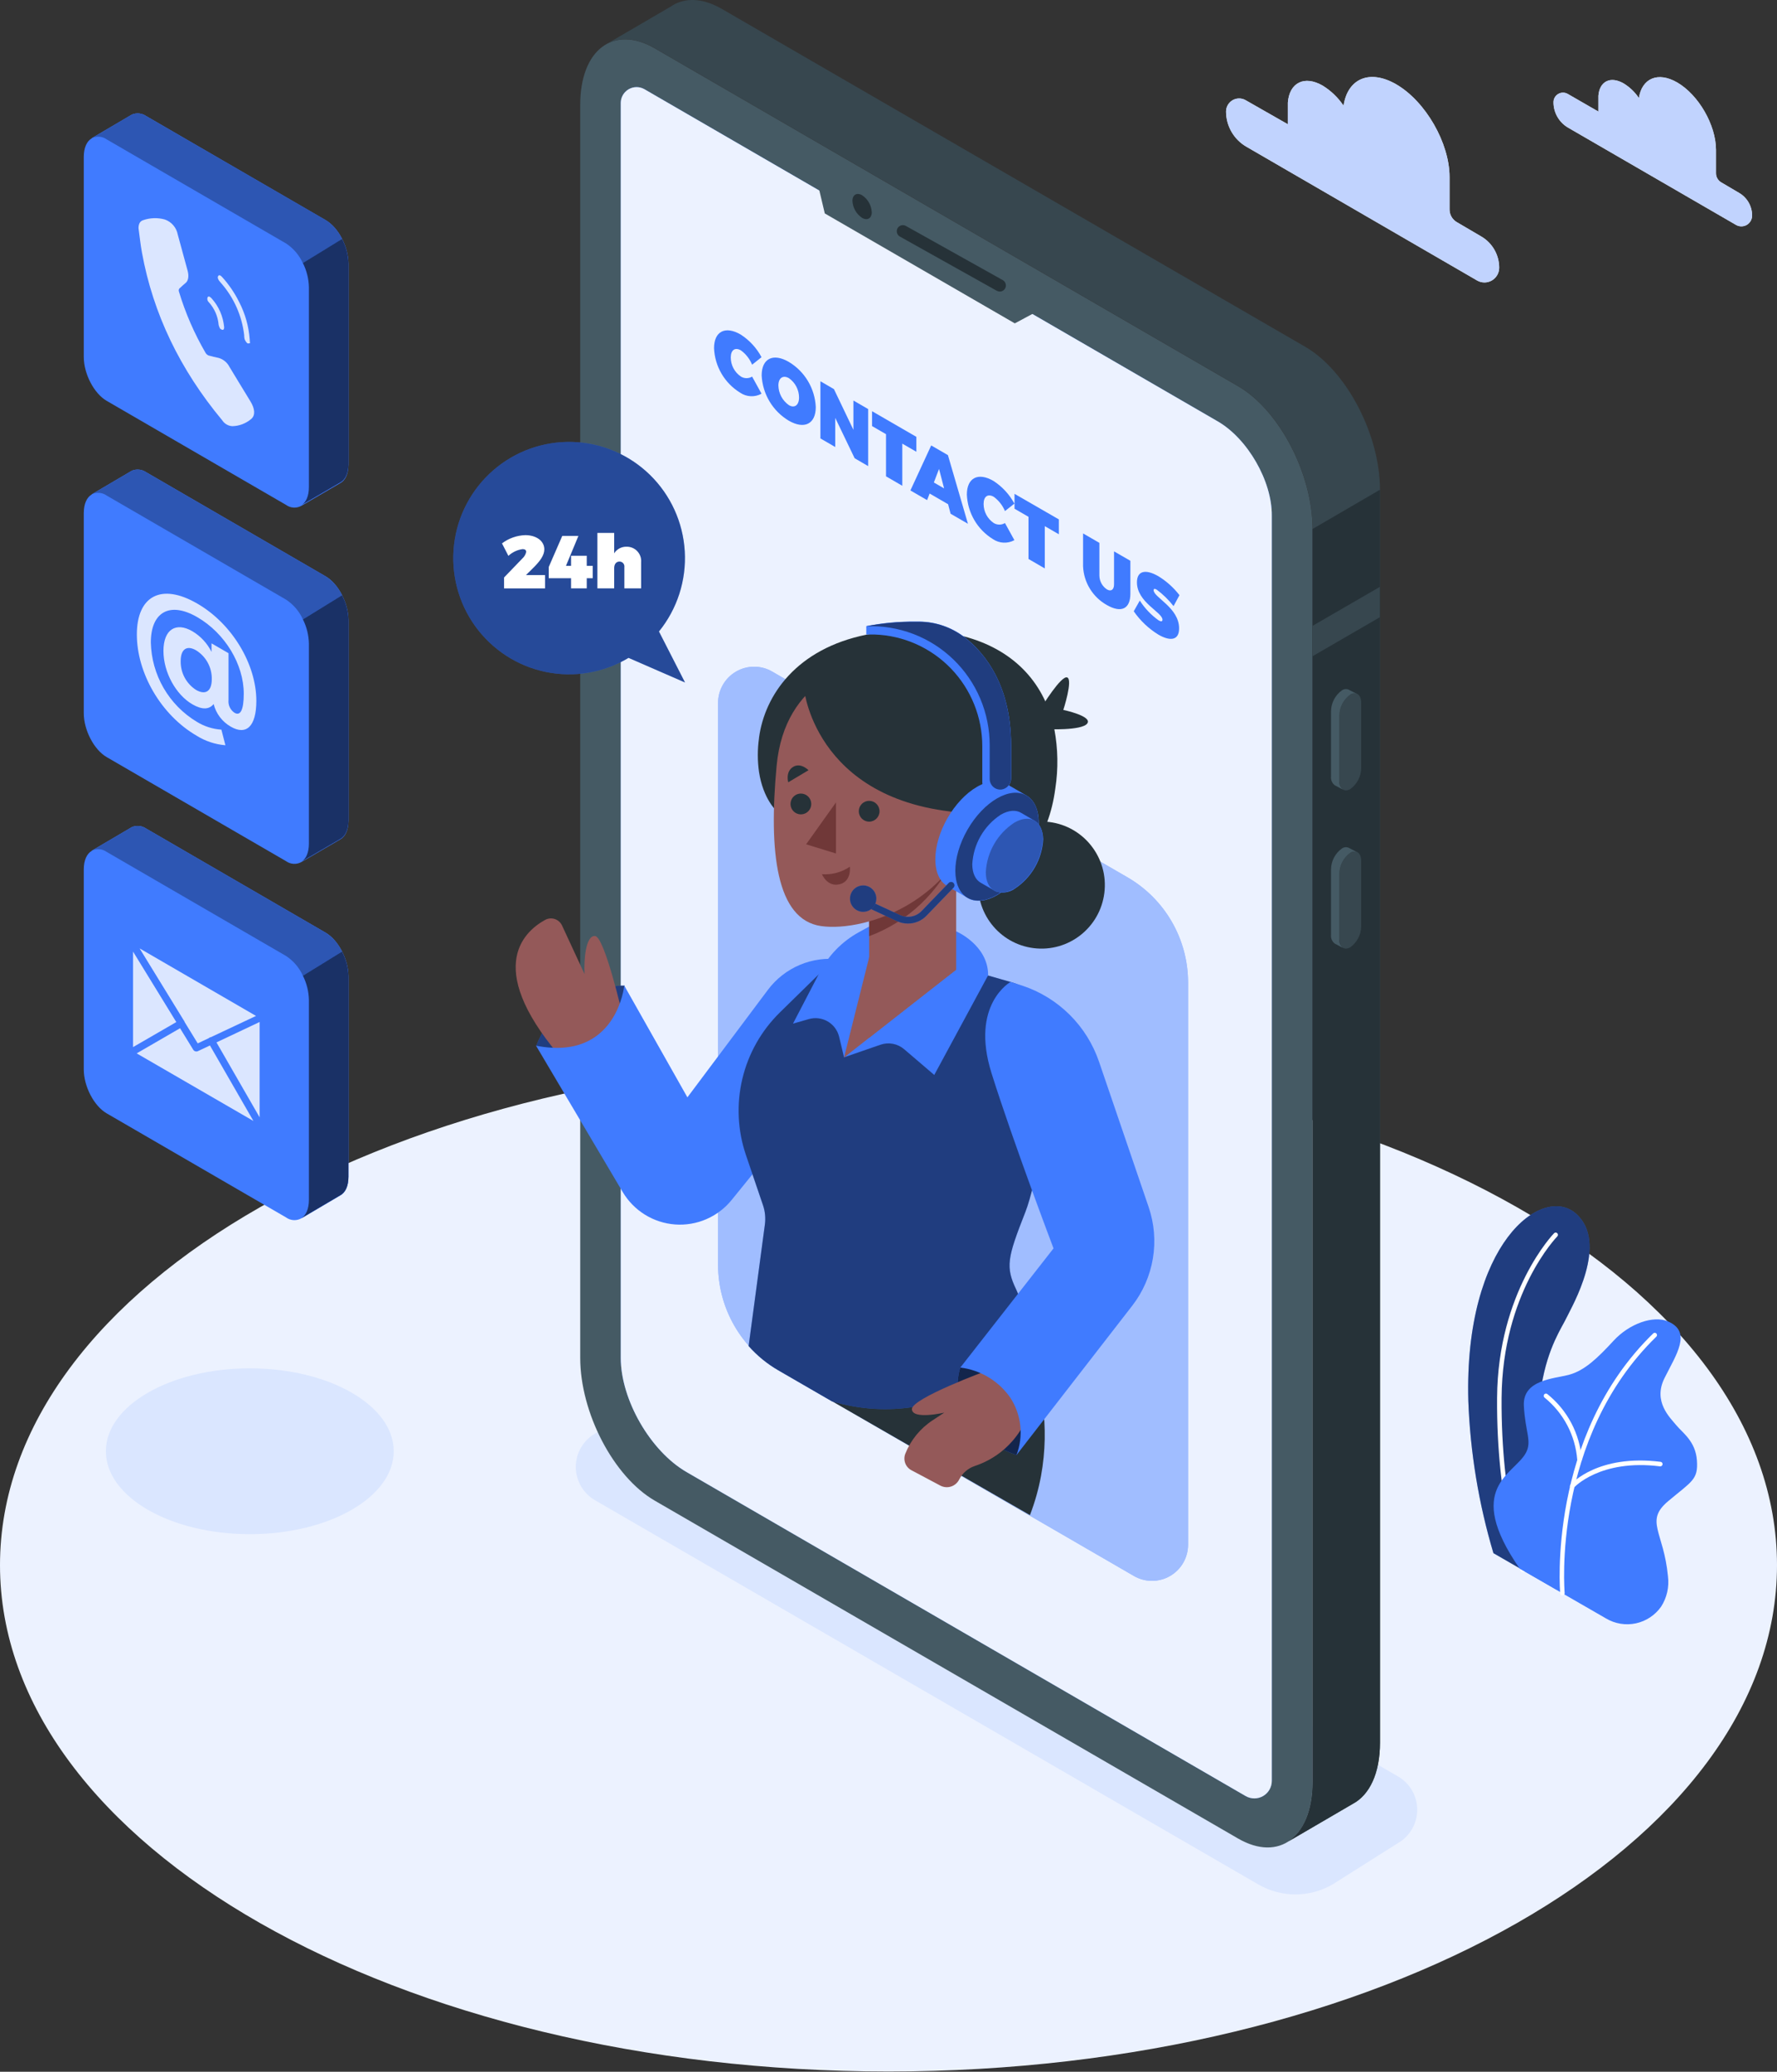 <svg width="633" height="738" viewBox="0 0 633 738" fill="none" xmlns="http://www.w3.org/2000/svg">
<rect x="0" y="0" width="633" height="738" fill="#333333" stroke="none"/>
<path d="M316.5 737.897C491.298 737.897 633 657.144 633 557.53C633 457.916 491.298 377.163 316.5 377.163C141.702 377.163 0 457.916 0 557.53C0 657.144 141.702 737.897 316.5 737.897Z" fill="#ECF2FF"/>
<path d="M448.208 671.253L211.953 534.407C209.875 533.206 208.149 531.477 206.948 529.393C205.748 527.31 205.116 524.946 205.116 522.54C205.116 520.134 205.748 517.77 206.948 515.687C208.149 513.604 209.875 511.874 211.953 510.673L235.259 495.93C239.282 493.605 243.843 492.382 248.486 492.382C253.129 492.382 257.69 493.605 261.713 495.93L498 632.792C500.078 633.993 501.804 635.723 503.004 637.806C504.205 639.889 504.837 642.253 504.837 644.659C504.837 647.065 504.205 649.429 503.004 651.513C501.804 653.596 500.078 655.325 498 656.526L474.694 671.253C470.669 673.59 466.101 674.821 461.451 674.821C456.801 674.821 452.233 673.59 448.208 671.253Z" fill="#DAE6FF"/>
<path d="M88.984 546.492C117.299 546.492 140.253 533.269 140.253 516.958C140.253 500.646 117.299 487.423 88.984 487.423C60.668 487.423 37.714 500.646 37.714 516.958C37.714 533.269 60.668 546.492 88.984 546.492Z" fill="#DAE6FF"/>
<path d="M531.986 553.259L554.473 566.23C554.473 566.23 542.988 530.024 549.108 493.529C551.421 479.736 556.384 472.888 558.119 469.198C559.853 465.508 573.297 442.709 561.331 432.268C549.365 421.826 521.53 442.821 523.04 499.007C523.726 517.397 526.732 535.626 531.986 553.259Z" fill="#407BFF"/>
<path opacity="0.5" d="M531.986 553.259L554.473 566.23C554.473 566.23 542.988 530.024 549.108 493.529C551.421 479.736 556.384 472.888 558.119 469.198C559.853 465.508 573.297 442.709 561.331 432.268C549.365 421.826 521.53 442.821 523.04 499.007C523.726 517.397 526.732 535.626 531.986 553.259Z" fill="black"/>
<path d="M542.442 560.09C542.278 560.093 542.118 560.046 541.982 559.953C541.847 559.861 541.744 559.728 541.687 559.574C541.607 559.333 533.014 535.776 533.287 497.91C533.56 460.045 553.396 439.485 553.589 439.292C553.664 439.216 553.752 439.157 553.85 439.116C553.948 439.075 554.053 439.054 554.159 439.054C554.265 439.054 554.37 439.075 554.468 439.116C554.566 439.157 554.655 439.216 554.729 439.292C554.805 439.367 554.864 439.456 554.905 439.554C554.946 439.652 554.967 439.758 554.967 439.864C554.967 439.97 554.946 440.076 554.905 440.174C554.864 440.272 554.805 440.361 554.729 440.436C554.537 440.629 535.166 460.577 534.893 497.927C534.62 535.276 543.1 558.801 543.197 559.026C543.269 559.227 543.259 559.449 543.169 559.642C543.078 559.835 542.915 559.985 542.715 560.058C542.627 560.085 542.534 560.096 542.442 560.09Z" fill="white"/>
<path d="M541.366 558.801L572.109 576.525C575.312 578.425 579.111 579.043 582.749 578.258C586.387 577.473 589.596 575.341 591.737 572.288C593.771 569.111 594.63 565.319 594.162 561.572C592.684 545.556 585.745 541.867 594.242 534.729C602.739 527.591 604.955 527.091 604.474 520.227C603.992 513.363 599.318 510.366 597.101 507.659C594.885 504.952 588.749 499.28 592.925 490.902C597.101 482.523 602.803 474.418 594.162 470.712C589.006 468.489 580.413 471.453 574.759 477.609C569.105 483.764 564.447 488.195 559.034 489.677C553.622 491.159 542.346 491.401 542.828 500.763C543.31 510.124 545.783 513.331 543.567 517.504C539.391 525.303 521.225 529.734 541.366 558.801Z" fill="#407BFF"/>
<path d="M556.56 568.341C556.36 568.334 556.169 568.256 556.021 568.12C555.874 567.984 555.78 567.799 555.757 567.6C555.757 567.052 551.035 511.753 588.941 474.951C589.097 474.821 589.297 474.756 589.499 474.768C589.701 474.78 589.892 474.868 590.032 475.015C590.172 475.162 590.252 475.356 590.255 475.559C590.258 475.763 590.185 475.96 590.049 476.111C552.689 512.381 557.315 566.907 557.363 567.455C557.381 567.666 557.315 567.876 557.18 568.039C557.045 568.201 556.851 568.304 556.641 568.325L556.56 568.341Z" fill="white"/>
<path d="M562.648 520.742C562.445 520.743 562.25 520.667 562.101 520.53C561.953 520.392 561.861 520.203 561.845 520.001C561.508 515.716 560.305 511.544 558.309 507.74C556.312 503.937 553.564 500.581 550.232 497.878C550.145 497.817 550.071 497.739 550.014 497.65C549.958 497.56 549.919 497.459 549.901 497.355C549.883 497.25 549.886 497.142 549.91 497.039C549.934 496.935 549.978 496.837 550.039 496.75C550.099 496.664 550.175 496.59 550.263 496.533C550.351 496.476 550.45 496.438 550.553 496.42C550.656 496.402 550.762 496.405 550.864 496.428C550.966 496.452 551.062 496.496 551.147 496.557C554.698 499.382 557.625 502.916 559.743 506.935C561.861 510.954 563.124 515.37 563.451 519.904C563.469 520.12 563.401 520.334 563.263 520.5C563.125 520.666 562.927 520.77 562.712 520.791L562.648 520.742Z" fill="white"/>
<path d="M560.03 530.233C559.835 530.235 559.647 530.167 559.5 530.04C559.34 529.897 559.243 529.698 559.228 529.484C559.213 529.271 559.281 529.059 559.419 528.896C559.805 528.445 569.297 517.939 591.543 520.727C591.754 520.755 591.945 520.866 592.074 521.035C592.204 521.204 592.261 521.418 592.234 521.629C592.206 521.842 592.096 522.035 591.928 522.167C591.76 522.3 591.547 522.361 591.334 522.338C569.972 519.647 560.704 529.863 560.608 529.959C560.535 530.042 560.446 530.108 560.346 530.155C560.247 530.202 560.139 530.229 560.03 530.233Z" fill="white"/>
<path d="M441.012 654.901L233.235 534.554C218.57 526.062 206.685 503.279 206.685 483.67V37.344C206.685 17.735 218.57 8.728 233.235 17.219L441.012 137.566C455.676 146.057 467.562 168.841 467.562 188.45V634.776C467.562 654.369 455.676 663.392 441.012 654.901Z" fill="#455A64"/>
<path d="M464.944 123.531L257.151 3.185C250.887 -0.441 245.137 -0.86 240.591 1.364C240.035 1.643 239.498 1.961 238.985 2.315L215.695 15.898C220.385 13.078 226.521 13.287 233.251 17.187L441.028 137.533C455.692 146.025 467.578 168.808 467.578 188.418V634.743C467.578 645.12 464.253 652.467 458.953 655.948L481.938 642.526C487.8 639.4 491.575 631.746 491.575 620.773V174.448C491.575 154.806 479.609 132.023 464.944 123.531Z" fill="#37474F"/>
<path d="M467.562 188.418V634.743C467.562 645.12 464.237 652.468 458.937 655.948L481.937 642.526C487.8 639.4 491.574 631.747 491.574 620.774V174.448L467.642 188.386L467.562 188.418Z" fill="#263238"/>
<path d="M491.495 209.074L467.562 222.931V233.759L491.495 219.886V209.074Z" fill="#37474F"/>
<path d="M481.007 281.082C478.87 282.323 477.136 281.001 477.136 278.149V254.866C477.157 253.411 477.519 251.981 478.191 250.691C478.863 249.401 479.828 248.287 481.007 247.438C483.143 246.198 484.878 247.438 484.878 250.371V273.654C484.856 275.109 484.494 276.54 483.822 277.829C483.15 279.119 482.186 280.233 481.007 281.082Z" fill="#37474F"/>
<path d="M477.119 278.215V254.868C477.141 253.412 477.502 251.982 478.174 250.692C478.847 249.402 479.811 248.288 480.99 247.44C481.342 247.192 481.753 247.041 482.181 247.002C482.609 246.962 483.04 247.035 483.431 247.214L480.524 245.715C480.127 245.523 479.685 245.44 479.245 245.474C478.806 245.508 478.382 245.658 478.019 245.909C476.838 246.757 475.872 247.871 475.198 249.161C474.523 250.45 474.158 251.88 474.132 253.337V276.604C474.071 277.191 474.16 277.785 474.391 278.329C474.621 278.873 474.985 279.349 475.449 279.713L478.484 281.325C478.001 280.976 477.62 280.503 477.38 279.956C477.14 279.41 477.05 278.808 477.119 278.215Z" fill="#455A64"/>
<path d="M481.007 337.428C478.87 338.669 477.136 337.428 477.136 334.496V311.213C477.159 309.758 477.521 308.328 478.193 307.038C478.865 305.748 479.829 304.634 481.007 303.785C483.143 302.544 484.878 303.785 484.878 306.733V330C484.858 331.456 484.498 332.887 483.826 334.178C483.153 335.468 482.188 336.582 481.007 337.428Z" fill="#37474F"/>
<path d="M477.119 334.496V311.213C477.142 309.758 477.504 308.328 478.176 307.038C478.848 305.748 479.812 304.634 480.99 303.785C481.344 303.542 481.754 303.394 482.181 303.354C482.609 303.315 483.039 303.385 483.431 303.559L480.524 302.045C480.129 301.844 479.686 301.756 479.244 301.79C478.803 301.824 478.379 301.979 478.018 302.238C476.836 303.084 475.867 304.197 475.192 305.487C474.517 306.777 474.154 308.209 474.131 309.666V332.997C474.07 333.585 474.158 334.179 474.389 334.723C474.619 335.267 474.984 335.744 475.448 336.107L478.484 337.718C477.981 337.361 477.587 336.87 477.346 336.301C477.105 335.732 477.026 335.107 477.119 334.496Z" fill="#455A64"/>
<path d="M433.752 150.085L229.573 31.785C228.72 31.293 227.755 31.033 226.772 31.031C225.789 31.029 224.822 31.285 223.968 31.774C223.114 32.263 222.403 32.967 221.904 33.817C221.405 34.666 221.136 35.632 221.124 36.618V483.669C221.124 498.589 231.677 516.91 244.558 524.37L443.726 639.786C444.671 640.331 445.742 640.618 446.831 640.617C447.921 640.616 448.991 640.328 449.935 639.781C450.879 639.234 451.662 638.448 452.208 637.502C452.753 636.555 453.041 635.481 453.042 634.388V183.648C453.122 171.338 444.417 156.24 433.752 150.085Z" fill="#407BFF"/>
<path opacity="0.9" d="M433.752 150.085L229.573 31.785C228.72 31.293 227.755 31.033 226.772 31.031C225.789 31.029 224.822 31.285 223.968 31.774C223.114 32.263 222.403 32.967 221.904 33.817C221.405 34.666 221.136 35.632 221.124 36.618V483.669C221.124 498.589 231.677 516.91 244.558 524.37L443.726 639.786C444.671 640.331 445.742 640.618 446.831 640.617C447.921 640.616 448.991 640.328 449.935 639.781C450.879 639.234 451.662 638.448 452.208 637.502C452.753 636.555 453.041 635.481 453.042 634.388V183.648C453.122 171.338 444.417 156.24 433.752 150.085Z" fill="white"/>
<path d="M290.641 62.673L293.805 76.03L361.49 115.185L373.183 108.933L290.641 62.673Z" fill="#455A64"/>
<path d="M310.541 75.579C310.541 77.803 308.935 78.689 307.072 77.593C306.071 76.927 305.241 76.035 304.647 74.988C304.052 73.942 303.711 72.77 303.65 71.567C303.65 69.36 305.257 68.457 307.12 69.569C308.12 70.232 308.95 71.121 309.545 72.165C310.139 73.209 310.48 74.379 310.541 75.579Z" fill="#263238"/>
<path d="M356.141 103.857C355.771 103.855 355.407 103.76 355.081 103.584L320.516 84.248C320.028 83.961 319.671 83.493 319.522 82.945C319.373 82.398 319.443 81.813 319.718 81.317C319.992 80.82 320.45 80.451 320.992 80.289C321.534 80.126 322.118 80.182 322.62 80.445L357.201 99.781C357.621 100.015 357.952 100.383 358.141 100.827C358.33 101.27 358.367 101.765 358.246 102.231C358.124 102.698 357.852 103.111 357.471 103.406C357.09 103.7 356.622 103.859 356.141 103.857Z" fill="#263238"/>
<path d="M263.945 124.821C261.841 123.596 260.315 124.659 260.315 127.35C260.315 128.696 260.647 130.021 261.28 131.207C261.913 132.393 262.829 133.404 263.945 134.15C264.543 134.514 265.23 134.707 265.929 134.707C266.629 134.707 267.315 134.514 267.913 134.15L271.27 140.241C270.089 140.894 268.75 141.206 267.403 141.14C266.055 141.075 264.753 140.635 263.64 139.87C260.913 138.196 258.639 135.874 257.02 133.108C255.401 130.343 254.486 127.22 254.356 124.015C254.356 118.037 258.356 115.959 263.865 119.181C266.976 121.191 269.525 123.964 271.27 127.238L267.913 129.912C267.085 127.88 265.712 126.117 263.945 124.821Z" fill="#407BFF"/>
<path d="M290.593 145.01C290.593 151.036 286.529 153.066 280.956 149.844C278.15 148.162 275.803 145.811 274.122 143C272.44 140.189 271.477 137.005 271.318 133.731C271.318 127.705 275.382 125.675 280.956 128.897C283.767 130.571 286.12 132.92 287.802 135.733C289.485 138.545 290.443 141.733 290.593 145.01ZM277.277 137.324C277.305 138.708 277.661 140.065 278.314 141.283C278.968 142.502 279.901 143.547 281.036 144.333C283.028 145.493 284.634 144.333 284.634 141.594C284.628 140.242 284.299 138.911 283.672 137.713C283.046 136.516 282.142 135.487 281.036 134.714C279.012 133.538 277.277 134.537 277.277 137.324Z" fill="#407BFF"/>
<path d="M297.065 138.613L304.003 153.115V142.674L309.256 145.719V166.037L304.437 163.234L297.53 148.861V159.238L292.246 156.176V135.81L297.065 138.613Z" fill="#407BFF"/>
<path d="M326.427 155.612V160.929L321.415 158.028V173.046L315.617 169.678V154.661L310.638 151.777V146.476L326.427 155.612Z" fill="#407BFF"/>
<path d="M337.733 179.62L331.148 175.801L330.249 178.153L324.306 174.705L331.71 158.673L337.669 162.121L344.801 186.58L338.617 183.003L337.733 179.62ZM336.304 173.98L334.505 167.035L332.658 171.869L336.304 173.98Z" fill="#407BFF"/>
<path d="M354.005 176.978C351.901 175.769 350.375 176.817 350.375 179.524C350.378 180.869 350.71 182.193 351.343 183.378C351.976 184.564 352.89 185.575 354.005 186.323C354.607 186.684 355.295 186.874 355.997 186.874C356.698 186.874 357.386 186.684 357.988 186.323L361.345 192.414C360.159 193.06 358.819 193.367 357.471 193.302C356.123 193.237 354.818 192.801 353.7 192.043C350.97 190.368 348.695 188.043 347.076 185.275C345.456 182.506 344.543 179.38 344.416 176.172C344.416 170.194 348.431 168.116 353.925 171.338C357.032 173.358 359.583 176.128 361.345 179.395L357.988 182.053C357.142 180.032 355.766 178.278 354.005 176.978Z" fill="#407BFF"/>
<path d="M377.181 185.018V190.319L372.17 187.419V202.484L366.372 199.117V184.099L361.393 181.215V175.914L377.181 185.018Z" fill="#407BFF"/>
<path d="M394.32 209.96C395.75 210.782 396.842 210.138 396.842 208.124V196.409L402.657 199.761V211.475C402.657 216.873 399.444 218.484 394.304 215.535C391.828 214.156 389.747 212.162 388.259 209.744C386.771 207.326 385.927 204.566 385.808 201.727V190.013L391.622 193.38V205.094C391.644 206.064 391.902 207.014 392.372 207.862C392.842 208.71 393.511 209.43 394.32 209.96Z" fill="#407BFF"/>
<path d="M412.02 210.025C411.361 209.654 410.944 209.638 410.944 210.251C410.944 212.796 420.019 216.47 420.019 223.834C420.019 228.345 416.597 228.361 412.646 226.073C409.173 223.938 406.181 221.102 403.86 217.743L406.013 213.94C407.779 216.684 410.046 219.067 412.694 220.966C413.546 221.465 414.092 221.465 414.092 220.74C414.092 218.098 405.001 214.585 405.001 207.447C405.001 203.387 407.956 202.613 412.518 205.191C415.456 206.974 418.042 209.285 420.147 212.007L418.043 215.906C416.305 213.686 414.279 211.708 412.02 210.025Z" fill="#407BFF"/>
<path d="M234.728 224.946C241.245 216.917 244.526 206.729 243.922 196.392C243.319 186.055 238.876 176.32 231.47 169.108C224.063 161.896 214.231 157.731 203.914 157.434C193.596 157.137 183.542 160.73 175.735 167.504C167.929 174.278 162.937 183.741 161.743 194.026C160.55 204.311 163.243 214.671 169.29 223.063C175.338 231.454 184.301 237.267 194.41 239.355C204.52 241.442 215.043 239.653 223.902 234.34L244.012 243.106L234.728 224.946Z" fill="#407BFF"/>
<path opacity="0.4" d="M234.728 224.946C241.245 216.917 244.526 206.729 243.922 196.392C243.319 186.055 238.876 176.32 231.47 169.108C224.063 161.896 214.231 157.731 203.914 157.434C193.596 157.137 183.542 160.73 175.735 167.504C167.929 174.278 162.937 183.741 161.743 194.026C160.55 204.311 163.243 214.671 169.29 223.063C175.338 231.454 184.301 237.267 194.41 239.355C204.52 241.442 215.043 239.653 223.902 234.34L244.012 243.106L234.728 224.946Z" fill="black"/>
<path d="M187.442 196.588C187.442 195.959 186.992 195.605 186.173 195.605C184.273 195.855 182.498 196.694 181.097 198.006L178.816 193.559C181.217 191.746 184.117 190.722 187.12 190.626C190.975 190.626 193.899 192.656 193.899 195.685C193.899 197.845 192.292 199.923 190.236 202.002L187.361 204.854H194.156V209.591H179.555V205.708L186.06 198.956C186.761 198.335 187.245 197.505 187.442 196.588Z" fill="white"/>
<path d="M206.041 190.899L201.608 201.566H203.423V197.973H209.013V201.566H211.133V205.965H209.013V209.59H203.423V205.965H195.473V201.969L200.291 190.899H206.041Z" fill="white"/>
<path d="M228.384 200.293V209.59H222.409V202.017C222.443 201.771 222.425 201.52 222.354 201.281C222.283 201.042 222.163 200.821 222 200.633C221.837 200.446 221.636 200.295 221.41 200.192C221.184 200.089 220.938 200.035 220.69 200.035C219.518 200.035 218.779 200.954 218.779 202.372V209.59H212.804V189.836H218.779V197.103C219.246 196.362 219.898 195.755 220.669 195.343C221.441 194.93 222.306 194.726 223.18 194.75C223.896 194.732 224.608 194.865 225.269 195.142C225.93 195.418 226.526 195.831 227.017 196.354C227.508 196.878 227.884 197.499 228.119 198.178C228.355 198.856 228.445 199.577 228.384 200.293Z" fill="white"/>
<path d="M423.216 350.014V550.216C423.219 552.48 422.628 554.705 421.501 556.668C420.375 558.63 418.753 560.26 416.799 561.393C414.845 562.527 412.628 563.124 410.371 563.125C408.114 563.126 405.896 562.53 403.941 561.398L296.455 499.138L277.405 488.117C270.846 484.312 265.397 478.847 261.603 472.267C257.809 465.687 255.803 458.224 255.786 450.622V250.404C255.783 248.14 256.374 245.915 257.501 243.953C258.627 241.99 260.249 240.36 262.203 239.227C264.157 238.093 266.374 237.496 268.631 237.495C270.888 237.494 273.106 238.09 275.06 239.222L401.628 312.519C408.191 316.318 413.641 321.783 417.43 328.365C421.219 334.947 423.215 342.413 423.216 350.014Z" fill="#407BFF"/>
<path opacity="0.5" d="M423.216 350.014V550.216C423.219 552.48 422.628 554.705 421.501 556.668C420.375 558.63 418.753 560.26 416.799 561.393C414.845 562.527 412.628 563.124 410.371 563.125C408.114 563.126 405.896 562.53 403.941 561.398L296.455 499.138L277.405 488.117C270.846 484.312 265.397 478.847 261.603 472.267C257.809 465.687 255.803 458.224 255.786 450.622V250.404C255.783 248.14 256.374 245.915 257.501 243.953C258.627 241.99 260.249 240.36 262.203 239.227C264.157 238.093 266.374 237.496 268.631 237.495C270.888 237.494 273.106 238.09 275.06 239.222L401.628 312.519C408.191 316.318 413.641 321.783 417.43 328.365C421.219 334.947 423.215 342.413 423.216 350.014Z" fill="white"/>
<path d="M361.296 468.475C361.296 468.475 381.422 501.957 366.886 539.709L296.406 499.137L361.296 468.475Z" fill="#263238"/>
<path d="M393.394 318.042C394.917 305.633 386.124 294.335 373.754 292.807C361.384 291.279 350.121 300.1 348.598 312.509C347.075 324.918 355.868 336.216 368.238 337.744C380.608 339.272 391.87 330.451 393.394 318.042Z" fill="#263238"/>
<path d="M371.111 251.773C371.111 251.773 378.034 240.495 380.154 241.316C382.274 242.138 378.773 252.885 378.773 252.885C378.773 252.885 389.245 255.077 387.302 257.719C385.358 260.362 372.557 259.733 372.557 259.733L371.111 251.773Z" fill="#263238"/>
<path d="M375.929 280.841C371.111 317.16 340.593 317.16 340.593 317.16L276.667 288.93C276.667 288.93 271.848 284.692 270.371 274.96C269.804 270.974 269.804 266.927 270.371 262.94C270.371 262.94 270.371 262.859 270.371 262.827C272.41 247.552 283.798 231.133 308.598 226.09C314.033 224.989 319.565 224.449 325.11 224.479C327.792 224.469 330.473 224.604 333.14 224.881C352.415 226.783 365.923 235.806 372.364 249.84C373.812 253.008 374.89 256.333 375.576 259.75C376.883 266.709 377.003 273.841 375.929 280.841Z" fill="#263238"/>
<path d="M222.458 351.092C222.458 351.092 199.762 350.303 191.024 372.49C191.024 372.49 200.662 379.016 213.302 372.49C225.943 365.965 222.458 351.092 222.458 351.092Z" fill="#407BFF"/>
<path opacity="0.5" d="M222.458 351.092C222.458 351.092 199.762 350.303 191.024 372.49C191.024 372.49 200.662 379.016 213.302 372.49C225.943 365.965 222.458 351.092 222.458 351.092Z" fill="black"/>
<path d="M221.815 361.776C221.815 361.776 215.391 333.772 212.001 333.434C208.612 333.096 207.954 341.974 208.227 346.985L200.196 329.647C199.941 329.109 199.579 328.628 199.132 328.235C198.685 327.842 198.162 327.545 197.597 327.362C197.031 327.18 196.434 327.115 195.842 327.173C195.25 327.231 194.677 327.409 194.157 327.698C186.126 332.129 172.039 345.599 201.738 378.904L221.815 361.776Z" fill="#945959"/>
<path d="M304.052 342.409L299.234 341.78C294.378 341.134 289.438 341.797 284.921 343.7C280.405 345.603 276.475 348.677 273.535 352.608L244.864 390.892L222.377 351.093C222.377 351.093 219.679 378.163 190.944 372.491L221.799 424.584C223.752 427.882 226.47 430.658 229.722 432.676C232.974 434.693 236.663 435.893 240.477 436.173C244.29 436.453 248.114 435.805 251.624 434.284C255.135 432.763 258.226 430.413 260.637 427.436L287.043 394.872L304.052 342.409Z" fill="#407BFF"/>
<path d="M365.248 431.754C358.824 448.092 358.117 451.283 362.036 459.452C364.765 465.485 366.917 471.765 368.461 478.207C368.461 478.207 338.682 511.69 296.295 499.154L277.245 488.133C273.283 485.841 269.715 482.925 266.676 479.496L272.475 436.12C272.767 433.837 272.536 431.517 271.8 429.337L265.713 411.436C262.742 402.692 262.3 393.284 264.438 384.299C266.575 375.314 271.205 367.119 277.791 360.664L298.254 340.604L351.997 347.5L360.028 349.804C365.286 351.329 369.818 354.707 372.792 359.316C375.767 363.924 376.983 369.455 376.219 374.892C373.584 393.905 369.28 421.49 365.248 431.754Z" fill="#407BFF"/>
<path opacity="0.5" d="M365.248 431.754C358.824 448.092 358.117 451.283 362.036 459.452C364.765 465.485 366.917 471.765 368.461 478.207C368.461 478.207 338.682 511.69 296.295 499.154L277.245 488.133C273.283 485.841 269.715 482.925 266.676 479.496L272.475 436.12C272.767 433.837 272.536 431.517 271.8 429.337L265.713 411.436C262.742 402.692 262.3 393.284 264.438 384.299C266.575 375.314 271.205 367.119 277.791 360.664L298.254 340.604L351.997 347.5L360.028 349.804C365.286 351.329 369.818 354.707 372.792 359.316C375.767 363.924 376.983 369.455 376.219 374.892C373.584 393.905 369.28 421.49 365.248 431.754Z" fill="black"/>
<path d="M332.835 382.948L322.073 373.748C320.933 372.77 319.559 372.107 318.086 371.824C316.613 371.542 315.092 371.649 313.673 372.137L300.663 376.632L298.912 369.317C298.639 368.179 298.138 367.108 297.441 366.169C296.744 365.23 295.865 364.442 294.856 363.854C293.848 363.265 292.731 362.887 291.573 362.744C290.415 362.6 289.24 362.693 288.118 363.017L282.48 364.628L292.021 346.292C295.136 340.32 299.935 335.399 305.818 332.144L309.561 330.082L340.48 331.693C340.48 331.693 351.996 336.527 351.996 347.403L332.835 382.852" fill="#407BFF"/>
<path d="M340.61 345.438L309.61 369.672V292.508H340.61V345.438Z" fill="#945959"/>
<path d="M310.091 339.074L300.663 376.698L340.481 345.439L310.091 339.074Z" fill="#945959"/>
<path d="M309.61 333.483C316.503 330.915 322.804 326.969 328.13 321.883C333.456 316.798 337.697 310.679 340.593 303.9V292.508H309.594L309.61 333.483Z" fill="#703838"/>
<path d="M316.291 235.322C304.534 235.322 279.542 241.896 276.65 272.768C273.759 303.641 276.554 327.552 292.423 329.872C308.292 332.193 345.171 320.64 350.118 280.68C355.065 240.72 327.743 235.322 316.291 235.322Z" fill="#945959"/>
<path d="M297.788 285.836V304.027L287.155 300.756L297.788 285.836Z" fill="#703838"/>
<path d="M309.61 292.684C311.651 292.684 313.304 291.025 313.304 288.978C313.304 286.932 311.651 285.272 309.61 285.272C307.57 285.272 305.916 286.932 305.916 288.978C305.916 291.025 307.57 292.684 309.61 292.684Z" fill="#263238"/>
<path d="M288.986 286.4C288.983 287.132 288.764 287.847 288.356 288.454C287.948 289.062 287.37 289.534 286.694 289.812C286.019 290.09 285.277 290.161 284.561 290.016C283.846 289.872 283.189 289.517 282.674 288.998C282.159 288.48 281.809 287.819 281.667 287.101C281.526 286.382 281.6 285.638 281.88 284.962C282.16 284.286 282.634 283.708 283.241 283.301C283.848 282.895 284.562 282.678 285.292 282.678C285.778 282.678 286.26 282.774 286.709 282.961C287.159 283.149 287.567 283.423 287.91 283.769C288.253 284.115 288.525 284.525 288.71 284.977C288.894 285.428 288.988 285.912 288.986 286.4Z" fill="#263238"/>
<path d="M280.779 278.666L288.007 274.364C288.007 274.364 285.244 271.48 282.482 273.204C279.719 274.928 280.779 278.666 280.779 278.666Z" fill="#263238"/>
<path d="M292.793 311.408C296.313 311.666 299.816 310.723 302.735 308.733C302.735 308.733 303.426 314.002 299.025 315.001C294.624 316 292.793 311.408 292.793 311.408Z" fill="#703838"/>
<path d="M286.48 245.828C286.48 245.828 290.897 288.447 348.672 289.784C348.672 289.784 366.132 247.423 331.631 233.663C297.13 219.903 286.48 245.828 286.48 245.828Z" fill="#263238"/>
<path d="M365.682 283.403L358.582 279.278C355.884 277.667 352.158 277.893 348.03 280.277C339.838 285.015 333.188 296.568 333.188 306.058C333.188 310.811 334.795 314.114 337.557 315.726L344.528 319.754L344.93 319.979L345.171 320.124C347.805 321.414 351.322 321.107 355.193 318.868C363.385 314.034 370.034 302.578 370.034 293.087C369.986 288.286 368.332 284.966 365.682 283.403Z" fill="#407BFF"/>
<path d="M365.626 307.672C371.418 297.607 371.419 286.728 365.626 283.373C359.834 280.019 350.442 285.458 344.65 295.523C338.857 305.588 338.857 316.467 344.649 319.822C350.442 323.176 359.833 317.737 365.626 307.672Z" fill="#407BFF"/>
<path opacity="0.5" d="M365.626 307.672C371.418 297.607 371.419 286.728 365.626 283.373C359.834 280.019 350.442 285.458 344.65 295.523C338.857 305.588 338.857 316.467 344.649 319.822C350.442 323.176 359.833 317.737 365.626 307.672Z" fill="black"/>
<path d="M368.525 292.346L363.707 289.526C361.876 288.431 359.322 288.576 356.495 290.203C353.542 292.139 351.084 294.745 349.321 297.81C347.557 300.875 346.538 304.313 346.344 307.847C346.344 311.069 347.484 313.373 349.331 314.437L354.15 317.192C354.235 317.255 354.327 317.309 354.423 317.353L354.584 317.45C355.713 317.88 356.93 318.025 358.129 317.873C359.327 317.722 360.47 317.278 361.458 316.58C364.409 314.645 366.865 312.042 368.628 308.98C370.392 305.918 371.413 302.483 371.609 298.952C371.481 295.682 370.356 293.41 368.525 292.346Z" fill="#407BFF"/>
<path d="M371.48 298.92C371.284 302.451 370.263 305.886 368.5 308.948C366.736 312.01 364.28 314.613 361.329 316.548C355.708 319.77 351.162 317.16 351.162 310.667C351.353 307.133 352.373 303.694 354.14 300.631C355.907 297.567 358.37 294.966 361.329 293.039C366.935 289.784 371.48 292.411 371.48 298.92Z" fill="#407BFF"/>
<path opacity="0.3" d="M371.48 298.92C371.284 302.451 370.263 305.886 368.5 308.948C366.736 312.01 364.28 314.613 361.329 316.548C355.708 319.77 351.162 317.16 351.162 310.667C351.353 307.133 352.373 303.694 354.14 300.631C355.907 297.567 358.37 294.966 361.329 293.039C366.935 289.784 371.48 292.411 371.48 298.92Z" fill="black"/>
<path d="M343.629 227.008C339.025 223.44 333.385 221.477 327.567 221.417H326.138C320.246 221.353 314.364 221.893 308.582 223.028C309.642 223.028 310.702 223.028 311.794 223.028H308.582V226.025H311.57C321.866 226.377 331.622 230.73 338.777 238.166C345.932 245.602 349.924 255.538 349.909 265.872V278.553C349.909 279.055 350.013 279.55 350.216 280.008C350.419 280.467 350.716 280.877 351.087 281.212C351.458 281.548 351.895 281.802 352.37 281.957C352.845 282.113 353.347 282.166 353.844 282.114H354.214L357.426 281.115C357.212 281.183 356.991 281.226 356.768 281.244C357.725 281.114 358.602 280.634 359.23 279.897C359.858 279.16 360.194 278.217 360.173 277.248V265.486C360.141 244.201 350.969 232.761 343.629 227.008Z" fill="#407BFF"/>
<path d="M323.407 328.986C322.082 328.986 320.773 328.7 319.568 328.148L309.53 323.491C309.373 323.435 309.229 323.347 309.108 323.232C308.987 323.117 308.89 322.978 308.826 322.824C308.761 322.67 308.728 322.504 308.731 322.337C308.733 322.169 308.77 322.004 308.839 321.852C308.908 321.7 309.008 321.564 309.132 321.452C309.257 321.341 309.403 321.256 309.561 321.205C309.72 321.153 309.887 321.134 310.053 321.151C310.219 321.167 310.38 321.218 310.525 321.3L320.564 325.957C321.844 326.554 323.279 326.735 324.667 326.475C326.055 326.215 327.327 325.527 328.306 324.506L337.943 314.517C338.169 314.29 338.475 314.163 338.794 314.163C339.114 314.163 339.42 314.29 339.646 314.517C339.867 314.745 339.992 315.052 339.992 315.37C339.992 315.689 339.867 315.996 339.646 316.224L330.009 326.214C329.151 327.098 328.124 327.799 326.989 328.275C325.855 328.751 324.637 328.993 323.407 328.986Z" fill="#407BFF"/>
<path opacity="0.5" d="M323.407 328.986C322.082 328.986 320.773 328.7 319.568 328.148L309.53 323.491C309.373 323.435 309.229 323.347 309.108 323.232C308.987 323.117 308.89 322.978 308.826 322.824C308.761 322.67 308.728 322.504 308.731 322.337C308.733 322.169 308.77 322.004 308.839 321.852C308.908 321.7 309.008 321.564 309.132 321.452C309.257 321.341 309.403 321.256 309.561 321.205C309.72 321.153 309.887 321.134 310.053 321.151C310.219 321.167 310.38 321.218 310.525 321.3L320.564 325.957C321.844 326.554 323.279 326.735 324.667 326.475C326.055 326.215 327.327 325.527 328.306 324.506L337.943 314.517C338.169 314.29 338.475 314.163 338.794 314.163C339.114 314.163 339.42 314.29 339.646 314.517C339.867 314.745 339.992 315.052 339.992 315.37C339.992 315.689 339.867 315.996 339.646 316.224L330.009 326.214C329.151 327.098 328.124 327.799 326.989 328.275C325.855 328.751 324.637 328.993 323.407 328.986Z" fill="black"/>
<path d="M312.163 320.108C312.163 321.039 311.888 321.948 311.373 322.722C310.858 323.496 310.125 324.099 309.268 324.455C308.411 324.811 307.468 324.904 306.558 324.723C305.648 324.541 304.813 324.093 304.157 323.435C303.501 322.777 303.054 321.939 302.873 321.026C302.692 320.113 302.785 319.167 303.14 318.308C303.495 317.448 304.096 316.713 304.868 316.196C305.639 315.679 306.546 315.403 307.473 315.403C308.717 315.403 309.91 315.899 310.79 316.781C311.669 317.664 312.163 318.86 312.163 320.108Z" fill="#407BFF"/>
<path opacity="0.5" d="M312.163 320.108C312.163 321.039 311.888 321.948 311.373 322.722C310.858 323.496 310.125 324.099 309.268 324.455C308.411 324.811 307.468 324.904 306.558 324.723C305.648 324.541 304.813 324.093 304.157 323.435C303.501 322.777 303.054 321.939 302.873 321.026C302.692 320.113 302.785 319.167 303.14 318.308C303.495 317.448 304.096 316.713 304.868 316.196C305.639 315.679 306.546 315.403 307.473 315.403C308.717 315.403 309.91 315.899 310.79 316.781C311.669 317.664 312.163 318.86 312.163 320.108Z" fill="black"/>
<path d="M360.14 265.486V277.248C360.161 278.217 359.825 279.16 359.197 279.897C358.569 280.634 357.693 281.114 356.735 281.244C356.206 281.301 355.671 281.245 355.165 281.08C354.659 280.916 354.193 280.646 353.797 280.289C353.402 279.932 353.086 279.495 352.87 279.007C352.654 278.519 352.542 277.991 352.543 277.458V265.486C352.552 259.772 351.409 254.116 349.182 248.857C346.955 243.598 343.691 238.845 339.585 234.885C335.48 230.924 330.618 227.838 325.293 225.812C319.968 223.785 314.289 222.86 308.598 223.093C314.38 221.958 320.262 221.418 326.153 221.482H327.551C333.369 221.542 339.008 223.505 343.613 227.073C350.969 232.761 360.14 244.201 360.14 265.486Z" fill="#407BFF"/>
<path opacity="0.5" d="M360.14 265.486V277.248C360.161 278.217 359.825 279.16 359.197 279.897C358.569 280.634 357.693 281.114 356.735 281.244C356.206 281.301 355.671 281.245 355.165 281.08C354.659 280.916 354.193 280.646 353.797 280.289C353.402 279.932 353.086 279.495 352.87 279.007C352.654 278.519 352.542 277.991 352.543 277.458V265.486C352.552 259.772 351.409 254.116 349.182 248.857C346.955 243.598 343.691 238.845 339.585 234.885C335.48 230.924 330.618 227.838 325.293 225.812C319.968 223.785 314.289 222.86 308.598 223.093C314.38 221.958 320.262 221.418 326.153 221.482H327.551C333.369 221.542 339.008 223.505 343.613 227.073C350.969 232.761 360.14 244.201 360.14 265.486Z" fill="black"/>
<path d="M342.087 487.15C342.087 487.15 334.313 508.628 362.1 518.296C362.1 518.296 371.175 504.922 362.1 493.981C353.025 483.041 342.087 487.15 342.087 487.15Z" fill="#407BFF"/>
<path opacity="0.7" d="M342.087 487.15C342.087 487.15 334.313 508.628 362.1 518.296C362.1 518.296 371.175 504.922 362.1 493.981C353.025 483.041 342.087 487.15 342.087 487.15Z" fill="black"/>
<path d="M351.837 488.134C351.837 488.134 324.692 498.108 324.837 501.975C324.982 505.842 336.369 503.199 336.369 503.199L332.209 505.938C327.829 508.806 324.436 512.958 322.492 517.83C322.068 518.904 322.053 520.097 322.45 521.182C322.847 522.267 323.628 523.167 324.644 523.711L334.956 529.189C335.538 529.499 336.177 529.689 336.833 529.747C337.49 529.805 338.152 529.73 338.779 529.528C339.406 529.325 339.987 528.998 340.486 528.566C340.986 528.134 341.393 527.607 341.686 527.014C342.261 525.875 343.055 524.861 344.023 524.031C344.99 523.202 346.112 522.572 347.324 522.18C352.929 520.311 363.386 514.929 367.578 500.202L351.837 488.134Z" fill="#945959"/>
<path d="M359.98 349.771C359.98 349.771 345.524 357.828 353.202 382.287C360.879 406.746 375.287 444.692 375.287 444.692L342.087 487.149C345.634 487.579 349.051 488.753 352.114 490.597C355.178 492.44 357.82 494.911 359.867 497.848C361.829 500.835 363.054 504.247 363.442 507.802C363.83 511.357 363.37 514.954 362.1 518.296L403.315 465.123C407.126 460.209 409.657 454.42 410.678 448.279C411.699 442.137 411.177 435.838 409.161 429.949L391.493 378.194C389.334 371.872 385.745 366.138 381.008 361.439C376.271 356.74 370.514 353.204 364.188 351.109L359.98 349.771Z" fill="#407BFF"/>
<path d="M115.967 205.289L52.089 168.229C51.353 167.718 50.503 167.399 49.614 167.3C48.725 167.202 47.825 167.327 46.997 167.665C46.822 167.746 46.656 167.843 46.499 167.955L32.605 176.124H32.702C30.951 177.123 29.843 179.444 29.843 182.763V254.046C29.843 260.072 33.489 267.081 38.002 269.691L101.88 306.751C102.691 307.339 103.656 307.675 104.655 307.718C105.654 307.761 106.644 307.509 107.502 306.993C107.459 307.01 107.42 307.038 107.39 307.073L121.187 299.017C122.986 298.05 124.126 295.698 124.126 292.33V220.934C124.126 214.908 120.544 207.899 115.967 205.289Z" fill="#407BFF"/>
<path d="M121.845 212.04C120.553 209.283 118.517 206.944 115.967 205.289L52.089 168.229C51.353 167.718 50.503 167.399 49.614 167.3C48.725 167.202 47.825 167.327 46.997 167.665C46.822 167.746 46.656 167.843 46.499 167.955L32.605 176.124C33.455 175.688 34.408 175.496 35.36 175.567C36.312 175.638 37.226 175.97 38.002 176.527L101.881 213.587C104.517 215.316 106.607 217.764 107.904 220.644L121.845 212.04Z" fill="#407BFF"/>
<path d="M110.04 300.482C110.04 303.705 109.012 305.945 107.39 306.928L121.187 298.871C122.986 297.904 124.126 295.552 124.126 292.184V220.933C124.058 217.832 123.278 214.788 121.845 212.039L107.904 220.643C109.242 223.312 109.972 226.245 110.04 229.231V300.482Z" fill="#407BFF"/>
<path opacity="0.3" d="M121.845 212.04C120.553 209.283 118.517 206.944 115.967 205.289L52.089 168.229C51.353 167.718 50.503 167.399 49.614 167.3C48.725 167.202 47.825 167.327 46.997 167.665C46.822 167.746 46.656 167.843 46.499 167.955L32.605 176.124C33.455 175.688 34.408 175.496 35.36 175.567C36.312 175.638 37.226 175.97 38.002 176.527L101.881 213.587C104.517 215.316 106.607 217.764 107.904 220.644L121.845 212.04Z" fill="black"/>
<path opacity="0.6" d="M110.04 300.482C110.04 303.705 109.012 305.945 107.39 306.928L121.187 298.871C122.986 297.904 124.126 295.552 124.126 292.184V220.933C124.058 217.832 123.278 214.788 121.845 212.039L107.904 220.643C109.242 223.312 109.972 226.245 110.04 229.231V300.482Z" fill="black"/>
<path d="M91.312 249.648C91.312 258.88 87.666 262.022 82.205 258.848C80.698 257.988 79.381 256.83 78.332 255.446C77.283 254.061 76.525 252.478 76.102 250.792C74.495 252.773 72.006 252.902 68.504 250.872C62.754 247.537 58.225 239.593 58.225 231.875C58.225 224.157 62.706 221.498 68.504 224.85C71.447 226.589 73.823 229.147 75.347 232.213V229.168L81.402 232.681V249.374C81.312 250.252 81.463 251.138 81.84 251.937C82.216 252.735 82.804 253.414 83.538 253.901C85.578 255.094 86.831 253.08 86.831 247.102C86.831 236.644 80.149 225.559 70.271 219.839C60.393 214.119 53.727 218.099 53.727 228.862C53.857 234.573 55.425 240.159 58.287 245.098C61.149 250.037 65.211 254.168 70.094 257.108C72.746 258.746 75.757 259.709 78.864 259.911L80.294 265.47C76.675 265.177 73.179 264.023 70.094 262.103C57.245 254.642 48.748 239.625 48.748 226.026C48.748 212.427 57.325 207.496 70.271 215.005C82.783 222.24 91.312 236.725 91.312 249.648ZM75.443 241.897C75.474 239.854 74.977 237.838 74 236.045C73.024 234.251 71.6 232.743 69.87 231.666C66.657 229.78 64.36 231.102 64.36 235.484C64.319 237.531 64.804 239.553 65.769 241.357C66.734 243.16 68.146 244.684 69.87 245.78C73.082 247.601 75.443 246.425 75.443 241.897Z" fill="#407BFF"/>
<g opacity="0.9">
<path opacity="0.9" d="M91.312 249.648C91.312 258.88 87.666 262.022 82.205 258.848C80.698 257.988 79.381 256.83 78.332 255.446C77.283 254.061 76.525 252.478 76.102 250.792C74.495 252.773 72.006 252.902 68.504 250.872C62.754 247.537 58.225 239.593 58.225 231.875C58.225 224.157 62.706 221.498 68.504 224.85C71.447 226.589 73.823 229.147 75.347 232.213V229.168L81.402 232.681V249.374C81.312 250.252 81.463 251.138 81.84 251.937C82.216 252.735 82.804 253.414 83.538 253.901C85.578 255.094 86.831 253.08 86.831 247.102C86.831 236.644 80.149 225.559 70.271 219.839C60.393 214.119 53.727 218.099 53.727 228.862C53.857 234.573 55.425 240.159 58.287 245.098C61.149 250.037 65.211 254.168 70.094 257.108C72.746 258.746 75.757 259.709 78.864 259.911L80.294 265.47C76.675 265.177 73.179 264.023 70.094 262.103C57.245 254.642 48.748 239.625 48.748 226.026C48.748 212.427 57.325 207.496 70.271 215.005C82.783 222.24 91.312 236.725 91.312 249.648ZM75.443 241.897C75.474 239.854 74.977 237.838 74 236.045C73.024 234.251 71.6 232.743 69.87 231.666C66.657 229.78 64.36 231.102 64.36 235.484C64.319 237.531 64.804 239.553 65.769 241.357C66.734 243.16 68.146 244.684 69.87 245.78C73.082 247.601 75.443 246.425 75.443 241.897Z" fill="white"/>
</g>
<path d="M115.967 332.225L52.089 295.166C51.354 294.652 50.503 294.332 49.613 294.236C48.723 294.141 47.823 294.272 46.997 294.618C46.822 294.699 46.656 294.796 46.499 294.908L32.605 303.077H32.702C30.951 304.076 29.843 306.397 29.843 309.7V380.951C29.843 386.993 33.489 393.986 38.002 396.596L101.88 433.656C102.689 434.248 103.655 434.587 104.655 434.63C105.655 434.673 106.646 434.418 107.502 433.897L107.39 433.994L121.187 425.857C122.986 424.906 124.126 422.634 124.126 419.17V347.855C124.126 341.829 120.544 334.836 115.967 332.225Z" fill="#407BFF"/>
<path d="M121.845 338.977C120.558 336.217 118.52 333.877 115.967 332.225L52.089 295.166C51.355 294.652 50.503 294.332 49.613 294.236C48.723 294.141 47.823 294.272 46.997 294.618C46.822 294.699 46.656 294.796 46.499 294.908L32.605 303.077C33.453 302.637 34.406 302.441 35.358 302.509C36.31 302.577 37.225 302.908 38.002 303.464L101.881 340.523C104.521 342.255 106.612 344.71 107.904 347.597L121.845 338.977Z" fill="#407BFF"/>
<path d="M110.04 427.404C110.04 430.626 109.012 432.866 107.39 433.929L121.187 425.792C122.986 424.842 124.126 422.57 124.126 419.106V347.855C124.058 344.759 123.278 341.72 121.845 338.977L107.904 347.581C109.242 350.243 109.972 353.172 110.04 356.153V427.404Z" fill="#407BFF"/>
<path opacity="0.3" d="M121.845 338.977C120.558 336.217 118.52 333.877 115.967 332.225L52.089 295.166C51.355 294.652 50.503 294.332 49.613 294.236C48.723 294.141 47.823 294.272 46.997 294.618C46.822 294.699 46.656 294.796 46.499 294.908L32.605 303.077C33.453 302.637 34.406 302.441 35.358 302.509C36.31 302.577 37.225 302.908 38.002 303.464L101.881 340.523C104.521 342.255 106.612 344.71 107.904 347.597L121.845 338.977Z" fill="black"/>
<path opacity="0.6" d="M110.04 427.404C110.04 430.626 109.012 432.866 107.39 433.929L121.187 425.792C122.986 424.842 124.126 422.57 124.126 419.106V347.855C124.058 344.759 123.278 341.72 121.845 338.977L107.904 347.581C109.242 350.243 109.972 353.172 110.04 356.153V427.404Z" fill="black"/>
<path d="M62.802 364.08L47.398 338.977V372.991L62.802 364.08Z" fill="#407BFF"/>
<path d="M77.113 371.316L92.484 398.015V364.049L77.113 371.316Z" fill="#407BFF"/>
<path d="M49.727 337.833L65.549 363.614C65.615 363.67 65.675 363.735 65.725 363.807C65.739 363.871 65.739 363.937 65.725 364L70.431 371.67L74.415 369.785C74.477 369.717 74.547 369.658 74.624 369.608C74.781 369.516 74.956 369.46 75.138 369.446L91.199 361.889L49.727 337.833Z" fill="#407BFF"/>
<path d="M74.784 372.41L70.48 374.441C70.314 374.518 70.132 374.557 69.95 374.554C69.728 374.556 69.509 374.501 69.315 374.394C69.121 374.286 68.958 374.131 68.841 373.941L64.135 366.271L48.684 375.23L90.268 399.303L74.784 372.41Z" fill="#407BFF"/>
<g opacity="0.9">
<path opacity="0.9" d="M62.802 364.08L47.398 338.977V372.991L62.802 364.08Z" fill="white"/>
<path opacity="0.9" d="M77.113 371.317L92.484 398.016V364.05L77.113 371.317Z" fill="white"/>
<path opacity="0.9" d="M49.727 337.833L65.549 363.614C65.615 363.67 65.675 363.735 65.725 363.807C65.739 363.871 65.739 363.937 65.725 364L70.431 371.67L74.415 369.785C74.477 369.717 74.547 369.658 74.624 369.608C74.781 369.516 74.956 369.46 75.138 369.446L91.199 361.889L49.727 337.833Z" fill="white"/>
<path opacity="0.9" d="M74.784 372.411L70.48 374.442C70.314 374.519 70.132 374.558 69.95 374.554C69.728 374.557 69.509 374.502 69.315 374.395C69.121 374.287 68.958 374.131 68.841 373.942L64.135 366.272L48.684 375.231L90.268 399.304L74.784 372.411Z" fill="white"/>
</g>
<path d="M115.967 78.416L52.089 41.356C51.354 40.842 50.503 40.523 49.613 40.427C48.723 40.331 47.823 40.462 46.997 40.809C46.822 40.889 46.656 40.986 46.499 41.099L32.605 49.268H32.702C30.951 50.251 29.843 52.587 29.843 55.89V127.141C29.843 133.167 33.489 140.176 38.002 142.787L101.88 179.846C102.689 180.438 103.655 180.777 104.655 180.82C105.655 180.863 106.646 180.608 107.502 180.088L107.39 180.168L121.187 172.112C122.986 171.161 124.126 168.889 124.126 165.425V93.997C124.126 87.971 120.544 80.962 115.967 78.416Z" fill="#407BFF"/>
<path d="M121.845 85.119C120.558 82.354 118.521 80.009 115.967 78.351L52.089 41.356C51.355 40.842 50.503 40.523 49.613 40.427C48.723 40.331 47.823 40.462 46.997 40.809C46.822 40.889 46.656 40.986 46.499 41.099L32.605 49.268C33.453 48.828 34.406 48.631 35.358 48.699C36.31 48.768 37.225 49.098 38.002 49.654L101.881 86.714C104.521 88.445 106.612 90.9 107.904 93.787L121.845 85.119Z" fill="#407BFF"/>
<path d="M110.04 173.482C110.04 176.704 109.012 178.944 107.39 179.927L121.187 171.871C122.986 170.92 124.126 168.648 124.126 165.184V93.997C124.058 90.901 123.278 87.863 121.845 85.119L107.904 93.723C109.242 96.386 109.972 99.314 110.04 102.295V173.482Z" fill="#407BFF"/>
<path opacity="0.3" d="M121.845 85.119C120.558 82.354 118.521 80.009 115.967 78.351L52.089 41.356C51.355 40.842 50.503 40.523 49.613 40.427C48.723 40.331 47.823 40.462 46.997 40.809C46.822 40.889 46.656 40.986 46.499 41.099L32.605 49.268C33.453 48.828 34.406 48.631 35.358 48.699C36.31 48.768 37.225 49.098 38.002 49.654L101.881 86.714C104.521 88.445 106.612 90.9 107.904 93.787L121.845 85.119Z" fill="black"/>
<path opacity="0.6" d="M110.04 173.482C110.04 176.704 109.012 178.944 107.39 179.927L121.187 171.871C122.986 170.92 124.126 168.648 124.126 165.184V93.997C124.058 90.901 123.278 87.863 121.845 85.119L107.904 93.723C109.242 96.386 109.972 99.314 110.04 102.295V173.482Z" fill="black"/>
<path d="M89.143 142.867C86.686 138.807 84.212 134.811 81.755 130.718C81.365 129.943 80.82 129.257 80.154 128.702C79.488 128.148 78.715 127.737 77.884 127.495C76.695 127.254 75.507 126.98 74.286 126.625C73.851 126.444 73.486 126.127 73.242 125.723C69.221 118.819 66.024 111.464 63.717 103.81C63.668 103.646 63.654 103.474 63.676 103.304C63.699 103.135 63.756 102.972 63.846 102.827C64.601 102.069 65.452 101.377 66.223 100.7C66.994 100.023 67.395 98.46 66.833 96.43C65.645 92.128 64.504 87.826 63.316 83.54C63.086 82.322 62.54 81.186 61.734 80.247C60.927 79.308 59.889 78.599 58.722 78.19C56.132 77.468 53.382 77.569 50.852 78.48C49.872 78.851 49.358 79.737 49.342 81.268C49.759 84.216 50.032 87.133 50.595 90.13C54.557 111.742 64.087 131.615 79.185 149.747C79.579 150.349 80.109 150.848 80.731 151.207C81.353 151.565 82.05 151.772 82.767 151.81C85.266 151.75 87.668 150.822 89.561 149.183C90.99 147.894 90.846 145.606 89.143 142.867Z" fill="#407BFF"/>
<path d="M88.951 120.905C88.615 116.27 87.342 111.753 85.209 107.628C83.616 104.405 81.589 101.418 79.185 98.75C78.559 98.041 78.029 97.815 77.708 98.347C77.386 98.879 77.708 99.636 78.318 100.329L78.945 101.054C83.384 106.195 86.182 112.555 86.975 119.31C86.968 119.802 87.016 120.294 87.12 120.776C87.322 121.33 87.646 121.831 88.068 122.242C88.405 122.484 88.79 122.242 89.064 122.242C88.967 121.582 88.983 121.243 88.951 120.905Z" fill="#407BFF"/>
<path d="M74.399 107.677C76.416 109.902 77.641 112.735 77.884 115.733C77.99 116.189 78.157 116.628 78.382 117.038C79.362 117.844 79.844 117.57 79.844 116.555C79.5 112.711 77.915 109.085 75.33 106.227C74.72 105.598 74.222 105.405 73.933 105.937C73.829 106.24 73.818 106.568 73.901 106.878C73.984 107.188 74.157 107.466 74.399 107.677Z" fill="#407BFF"/>
<g opacity="0.9">
<path opacity="0.9" d="M89.143 142.867C86.686 138.807 84.212 134.811 81.755 130.718C81.365 129.943 80.82 129.257 80.154 128.702C79.488 128.148 78.715 127.737 77.884 127.495C76.695 127.254 75.507 126.98 74.286 126.625C73.851 126.444 73.486 126.127 73.242 125.723C69.221 118.819 66.024 111.464 63.717 103.81C63.668 103.646 63.654 103.474 63.676 103.304C63.699 103.135 63.756 102.972 63.846 102.827C64.601 102.069 65.452 101.377 66.223 100.7C66.994 100.023 67.395 98.46 66.833 96.43C65.645 92.128 64.504 87.826 63.316 83.54C63.086 82.322 62.54 81.186 61.734 80.247C60.927 79.308 59.889 78.599 58.722 78.19C56.132 77.468 53.382 77.569 50.852 78.48C49.872 78.851 49.358 79.737 49.342 81.268C49.759 84.216 50.032 87.133 50.595 90.13C54.557 111.742 64.087 131.615 79.185 149.747C79.579 150.349 80.109 150.848 80.731 151.207C81.353 151.565 82.05 151.772 82.767 151.81C85.266 151.75 87.668 150.822 89.561 149.183C90.99 147.894 90.846 145.606 89.143 142.867Z" fill="white"/>
<path opacity="0.9" d="M88.951 120.905C88.615 116.27 87.342 111.753 85.209 107.628C83.616 104.405 81.589 101.418 79.185 98.75C78.559 98.041 78.029 97.815 77.708 98.347C77.386 98.879 77.708 99.636 78.318 100.329L78.945 101.054C83.384 106.195 86.182 112.555 86.975 119.31C86.968 119.802 87.016 120.294 87.12 120.776C87.322 121.33 87.646 121.831 88.068 122.242C88.405 122.484 88.79 122.242 89.064 122.242C88.967 121.582 88.983 121.243 88.951 120.905Z" fill="white"/>
<path opacity="0.9" d="M74.399 107.677C76.416 109.902 77.641 112.735 77.884 115.733C77.99 116.189 78.157 116.628 78.382 117.038C79.362 117.844 79.844 117.57 79.844 116.555C79.5 112.711 77.915 109.085 75.33 106.227C74.72 105.598 74.222 105.405 73.933 105.937C73.829 106.24 73.818 106.568 73.901 106.878C73.984 107.188 74.157 107.466 74.399 107.677Z" fill="white"/>
</g>
<path d="M443.71 35.684L458.76 44.272V38.923C458.76 38.552 458.76 38.165 458.76 37.795C458.76 37.424 458.76 37.07 458.76 36.715V36.522C459.306 29.448 464.655 26.725 471.176 30.512C474.128 32.334 476.658 34.767 478.597 37.65C480.058 27.982 487.88 24.566 497.341 30.029C507.845 36.119 516.358 50.975 516.358 63.092V74.532C516.343 75.447 516.568 76.35 517.011 77.15C517.453 77.951 518.098 78.62 518.88 79.092L527.746 84.296C529.66 85.435 531.246 87.052 532.349 88.989C533.453 90.927 534.036 93.118 534.042 95.35C534.043 96.276 533.8 97.185 533.338 97.987C532.877 98.789 532.212 99.454 531.413 99.916C530.613 100.379 529.706 100.622 528.784 100.62C527.861 100.619 526.954 100.374 526.156 99.91L443.935 52.232C441.754 50.961 439.942 49.14 438.68 46.949C437.417 44.759 436.748 42.275 436.739 39.745C436.738 38.925 436.952 38.121 437.359 37.411C437.766 36.701 438.352 36.11 439.058 35.699C439.764 35.288 440.566 35.07 441.382 35.067C442.199 35.065 443.001 35.277 443.71 35.684Z" fill="#E6E6E6"/>
<path d="M443.71 35.684L458.76 44.272V38.923C458.76 38.552 458.76 38.165 458.76 37.795C458.76 37.424 458.76 37.07 458.76 36.715V36.522C459.306 29.448 464.655 26.725 471.176 30.512C474.128 32.334 476.658 34.767 478.597 37.65C480.058 27.982 487.88 24.566 497.341 30.029C507.845 36.119 516.358 50.975 516.358 63.092V74.532C516.343 75.447 516.568 76.35 517.011 77.15C517.453 77.951 518.098 78.62 518.88 79.092L527.746 84.296C529.66 85.435 531.246 87.052 532.349 88.989C533.453 90.927 534.036 93.118 534.042 95.35C534.043 96.276 533.8 97.185 533.338 97.987C532.877 98.789 532.212 99.454 531.413 99.916C530.613 100.379 529.706 100.622 528.784 100.62C527.861 100.619 526.954 100.374 526.156 99.91L443.935 52.232C441.754 50.961 439.942 49.14 438.68 46.949C437.417 44.759 436.748 42.275 436.739 39.745C436.738 38.925 436.952 38.121 437.359 37.411C437.766 36.701 438.352 36.11 439.058 35.699C439.764 35.288 440.566 35.07 441.382 35.067C442.199 35.065 443.001 35.277 443.71 35.684Z" fill="#C1D3FE"/>
<path d="M558.44 33.445L569.379 39.745V35.814C569.379 35.54 569.379 35.266 569.379 34.992C569.379 34.718 569.379 34.46 569.379 34.202V34.106C569.78 28.966 573.667 26.984 578.405 29.739C580.551 31.058 582.391 32.821 583.802 34.911C584.878 27.918 590.564 25.389 597.439 29.369C605.084 33.8 611.268 44.563 611.268 53.409V61.739C611.274 62.392 611.448 63.032 611.775 63.597C612.102 64.162 612.569 64.632 613.131 64.962L619.556 68.748C620.954 69.573 622.112 70.751 622.915 72.164C623.718 73.578 624.139 75.178 624.134 76.805C624.133 77.471 623.958 78.126 623.628 78.704C623.298 79.282 622.824 79.764 622.252 80.103C621.679 80.441 621.029 80.624 620.365 80.633C619.7 80.643 619.045 80.478 618.464 80.156L558.601 45.481C557.015 44.561 555.698 43.238 554.781 41.646C553.865 40.054 553.382 38.248 553.381 36.41C553.38 35.815 553.534 35.23 553.829 34.714C554.124 34.197 554.548 33.768 555.061 33.468C555.573 33.167 556.154 33.007 556.747 33.004C557.341 32.999 557.924 33.152 558.44 33.445Z" fill="#E6E6E6"/>
<path d="M558.44 33.445L569.379 39.745V35.814C569.379 35.54 569.379 35.266 569.379 34.992C569.379 34.718 569.379 34.46 569.379 34.202V34.106C569.78 28.966 573.667 26.984 578.405 29.739C580.551 31.058 582.391 32.821 583.802 34.911C584.878 27.918 590.564 25.389 597.439 29.369C605.084 33.8 611.268 44.563 611.268 53.409V61.739C611.274 62.392 611.448 63.032 611.775 63.597C612.102 64.162 612.569 64.632 613.131 64.962L619.556 68.748C620.954 69.573 622.112 70.751 622.915 72.164C623.718 73.578 624.139 75.178 624.134 76.805C624.133 77.471 623.958 78.126 623.628 78.704C623.298 79.282 622.824 79.764 622.252 80.103C621.679 80.441 621.029 80.624 620.365 80.633C619.7 80.643 619.045 80.478 618.464 80.156L558.601 45.481C557.015 44.561 555.698 43.238 554.781 41.646C553.865 40.054 553.382 38.248 553.381 36.41C553.38 35.815 553.534 35.23 553.829 34.714C554.124 34.197 554.548 33.768 555.061 33.468C555.573 33.167 556.154 33.007 556.747 33.004C557.341 32.999 557.924 33.152 558.44 33.445Z" fill="#C1D3FE"/>
</svg>
